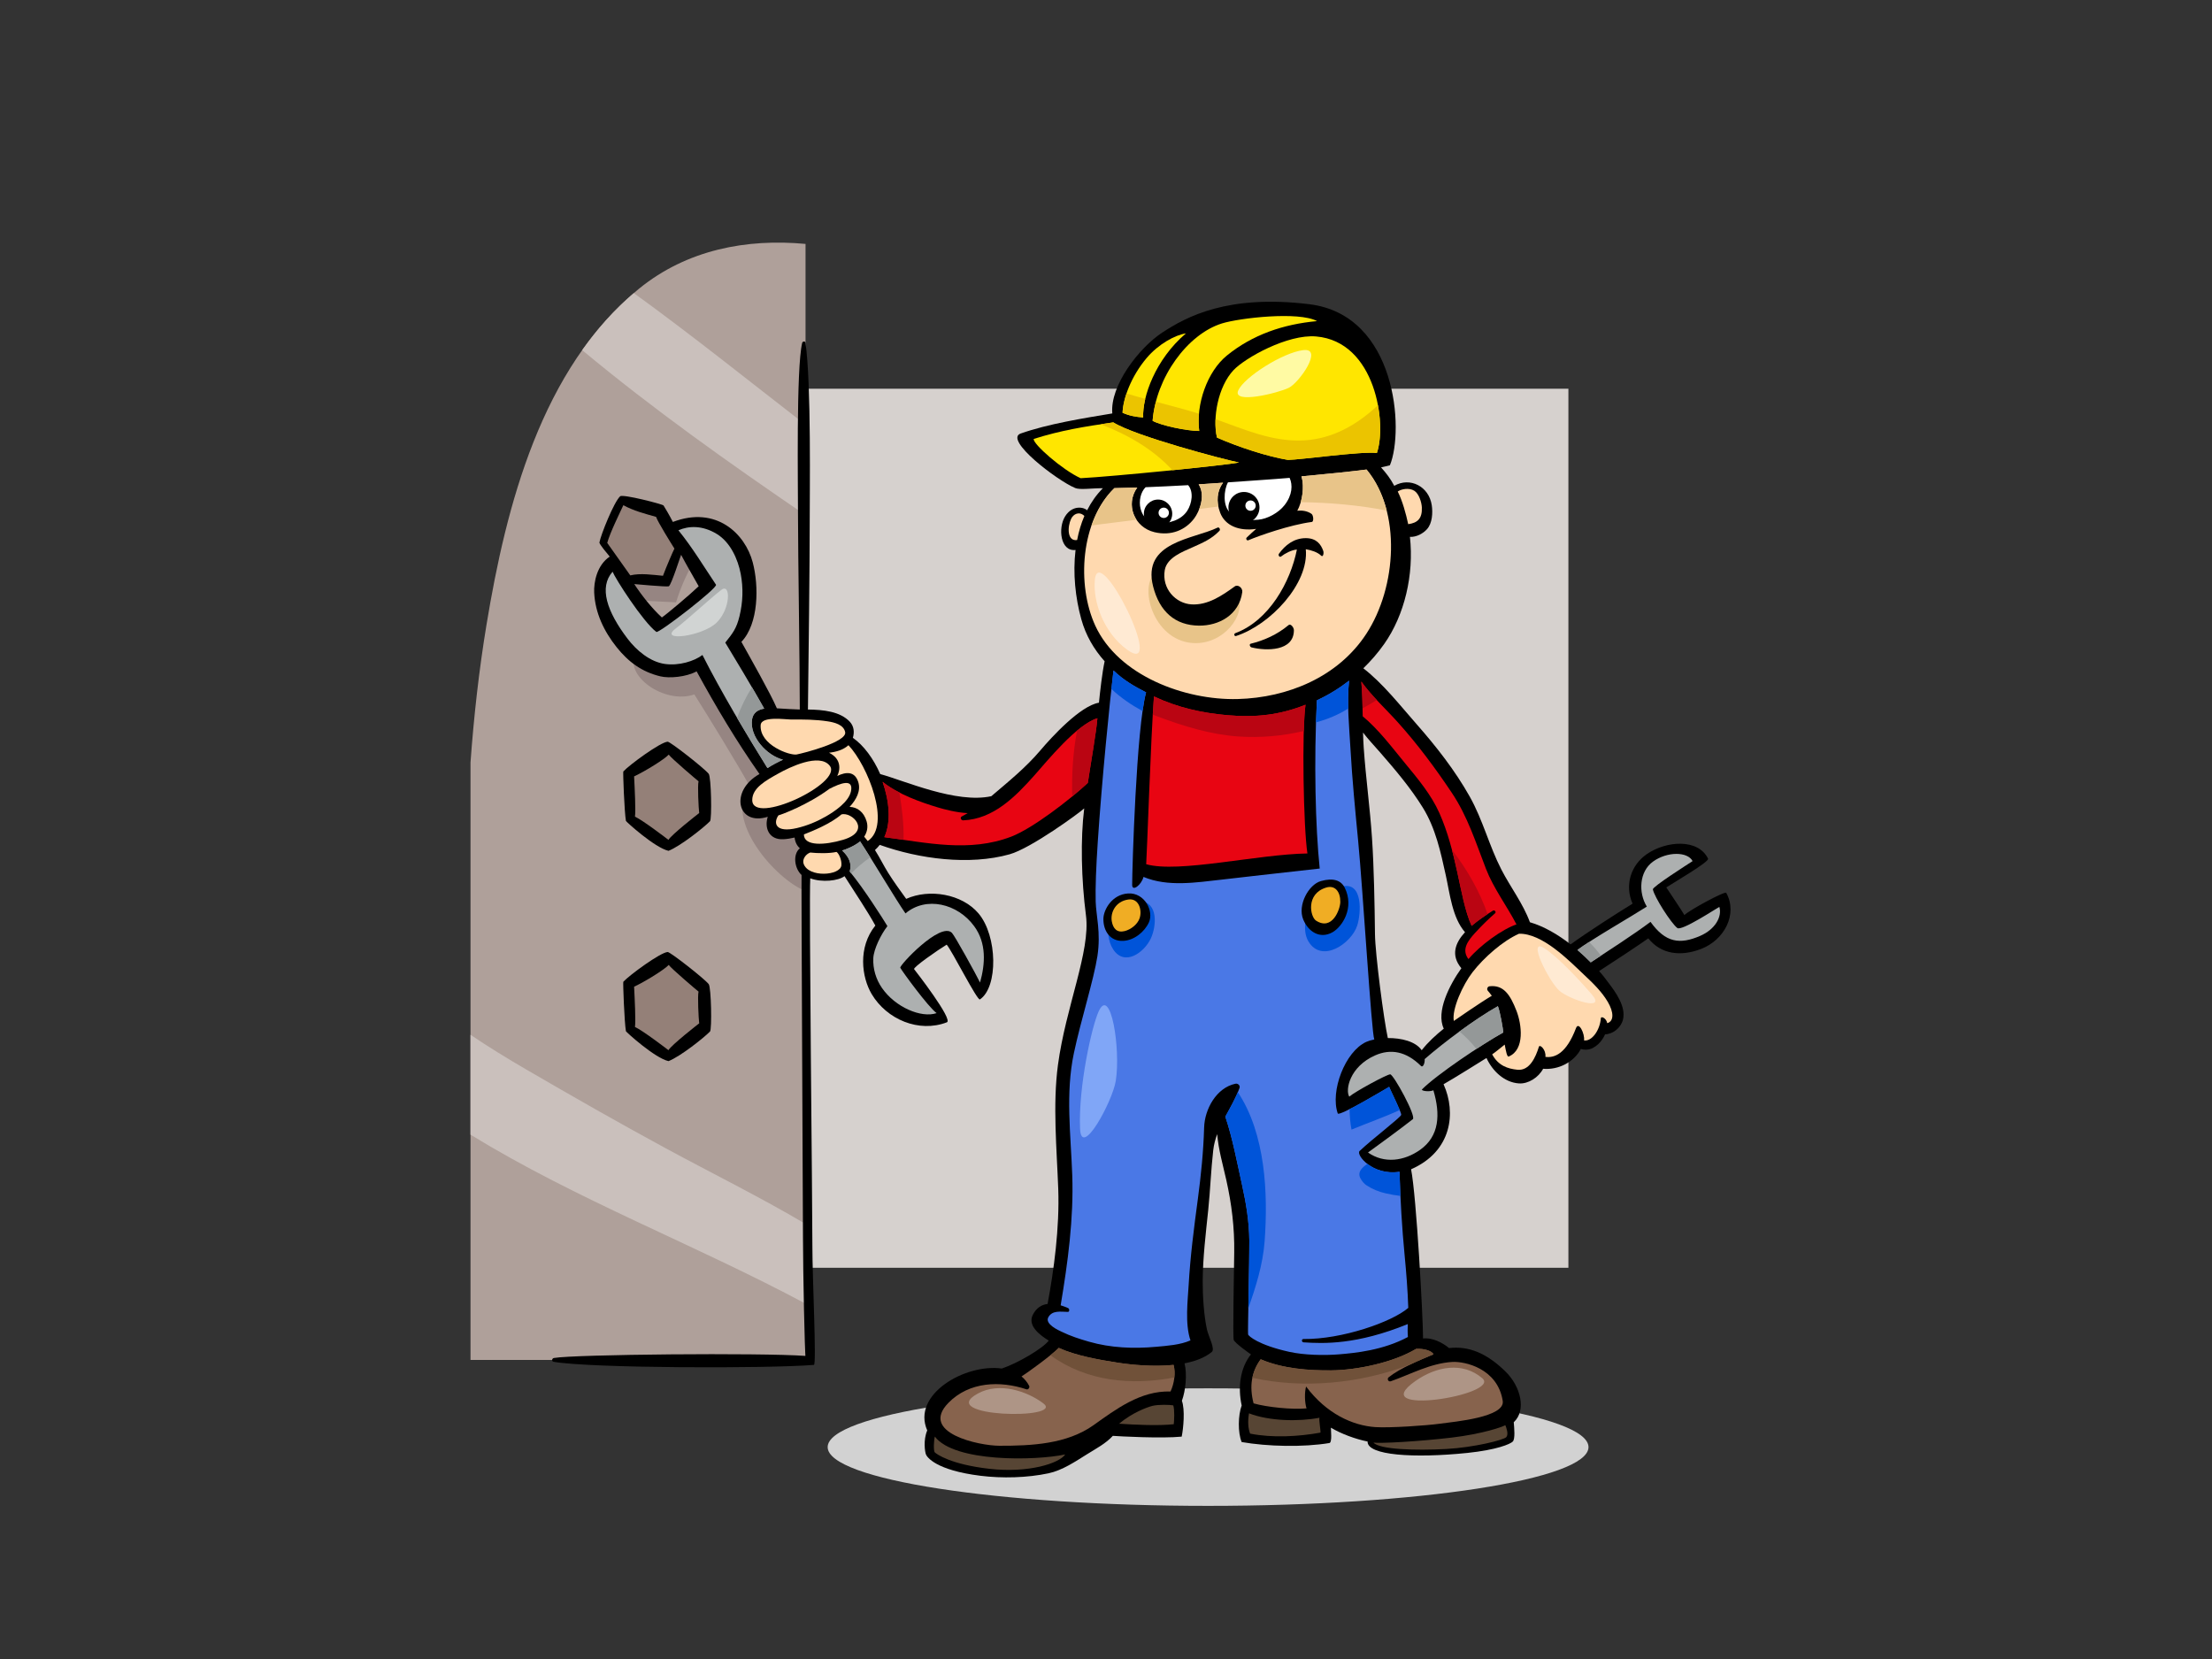 <?xml version="1.0" encoding="utf-8"?>
<!-- Generator: Adobe Illustrator 17.0.0, SVG Export Plug-In . SVG Version: 6.00 Build 0)  -->
<!DOCTYPE svg PUBLIC "-//W3C//DTD SVG 1.1//EN" "http://www.w3.org/Graphics/SVG/1.1/DTD/svg11.dtd">
<svg version="1.1" id="Layer_1" xmlns="http://www.w3.org/2000/svg" xmlns:xlink="http://www.w3.org/1999/xlink" x="0px" y="0px"
	 width="800px" height="600px" viewBox="0 0 800 600" enable-background="new 0 0 800 600" xml:space="preserve">
<rect x="0" y="0" width="800" height="600" fill="#333333" stroke="none"/>
<g>
	<rect x="225.7" y="140.589" fill="#D6D1CE" width="341.533" height="317.917"/>
	<path fill="#AFA09A" d="M231.171,104.36c-35.343,28.703-48.116,78.556-55.205,121.488c-2.733,16.533-4.587,33.204-5.802,49.917
		v216.069h121.17V88.215C269.986,86.223,248.461,90.32,231.171,104.36z"/>
	<path fill="#968582" d="M252.083,201.003c-5.812-6.221-14.231-7.745-20.332,1.115c-3.706,5.386-5.515,9.343-4.673,14.776
		c5.373,0.372,12.032,0.695,17.412,0.945C246.502,211.488,248.721,206.764,252.083,201.003z"/>
	<path fill="#968582" d="M285.751,270.935c-5.203-5.507-9.332-11.86-13.053-18.439c-2.697-4.761-6.474-10.07-7.535-15.553
		c-0.908-4.696,0.19-8.871,0.587-13.558c0.257-3.023,0.372-5.924,0.273-8.778c-6.131,15.123-22.451,29.695-35.942,21.075
		c-5.087,8.461,10.245,19.248,21.032,15.463c4.353,6.813,15.783,25.473,19.872,32.931c-9.466,12.485,9.65,34.062,20.348,38.177
		v-50.219C289.606,272.873,287.488,272.768,285.751,270.935z"/>
	<path fill="#CAC0BC" d="M229.229,106.001c-7.119,6.084-13.296,13.041-18.67,20.635c25.727,21.409,53.083,40.79,80.774,59.673
		v-32.685C270.703,137.649,250.358,121.294,229.229,106.001z"/>
	<path fill="#CAC0BC" d="M291.334,471.483v-28.821c-16.546-9.806-33.967-18.368-50.57-27.37
		c-16.991-9.208-33.84-18.83-50.545-28.552c-6.8-3.961-13.534-8.081-20.056-12.495v36.123
		C208.722,434.017,251.464,450.15,291.334,471.483z"/>
	<path fill="#D2D2D2" d="M574.503,523.364c0,11.74-61.597,21.253-137.583,21.253c-75.986,0-137.583-9.513-137.583-21.253
		c0-11.741,61.597-21.257,137.583-21.257C512.905,502.107,574.503,511.622,574.503,523.364z"/>
	<path d="M624.322,322.91c-0.416-0.752-13.249,6.193-15.144,8.032c-0.842-1.519-4.777-7.32-6.54-9.998
		c2.738-1.769,15.633-9.299,15.102-10.395c-3.562-7.354-15.119-6.491-22.136-1.651c-5.817,4.012-8.1,11.255-5.167,17.926
		c-5.811,3.566-16.185,10.22-22.41,14.721c-4.619-3.593-9.668-6.539-14.712-8.008c-2.476-6.751-7.062-12.716-10.329-19.061
		c-4.4-8.544-6.681-17.929-11.447-26.399c-5.312-9.443-12.076-18.074-19.218-26.186c-5.856-6.652-12.1-14.654-19.253-20.198
		c2.725-2.646,5.266-5.559,7.543-8.789c7.362-10.441,10.815-25.069,9.311-38.74c2.273,0.116,4.668-1.128,6.158-2.769
		c1.955-2.155,2.135-5.971,1.737-8.665c-1.012-6.845-7.876-10.316-13.565-7.031c-1.427-2.669-2.762-4.398-4.772-6.663
		c0.58-0.102,2.834-0.673,3.199-0.763c5.222-12.668,2.496-54.357-29.137-58.251c-29.535-3.635-44.564,4.581-53.229,10.271
		c-8.358,5.494-18.93,19.144-18.033,29.227c-10.456,1.734-23.265,3.784-33.128,7.257c-6.192,2.18,13.074,16.973,19.726,19.726
		c1.722,0.713,5.919,0.045,10.003,0.063c-2.356,2.348-4.233,5.059-5.724,7.998c-0.786-0.984-5.135-2.289-7.941,2.177
		c-2.644,4.212-1.727,12.812,3.77,12.155c-1.014,8.447-0.05,17.351,2.072,25.018c1.628,5.89,4.593,10.944,8.449,15.241
		c-0.892,4.13-1.628,10.752-2.057,14.981c-6.758,1.128-17.123,12.442-21.211,17.272c-5.282,6.244-11.681,11.399-17.718,16.544
		c-12.692,2.789-31.534-5.674-40.177-8.002c-2.41-5.527-5.96-10.376-9.894-13.112c0.6-2.014,0.427-4.188-1.123-5.83
		c-3.518-3.737-9.61-4.33-15.126-4.402c0.234-16.826,0.647-54.754,0.634-66.264c-0.01-11.484,0.619-51.575-1.518-66.391
		c-0.091-0.639-1.063-0.535-1.199,0.045c-2.2,9.175-1.495,51.95-1.505,63.504c-0.013,11.528,0.671,54.944,0.642,69.102
		c-0.998,0.006-6.238-0.292-8.288-0.436c-2.242-5.257-9.92-18.805-12.832-24.033c6.28-6.546,6.368-20.179,4.103-28.748
		c-2.73-10.322-13.162-20.577-28.889-14.62c-1.115-2.224-3.06-5.494-3.376-5.957c-0.315-0.465-14.739-4.195-15.695-3.318
		c-2.211,2.024-6.979,13.872-7.484,16.676c-0.109,0.607,2.923,4.16,3.723,5.131c-4.668,3.124-5.791,9.323-5.622,13.002
		c0.344,7.39,3.567,14.065,8.129,19.778c4.27,5.347,9.135,8.916,15.784,10.521c3.268,0.79,9.327,0.269,13.134-1.795
		c6.954,12.734,14.397,25.253,22.739,37.129c-10.947,6.111-8.042,18.95,2.99,15.466c-1.285,4.059,0.437,8.397,5.672,8.118
		c1.336-0.07,2.684-0.299,4.035-0.612c0.193,1.709,0.882,2.978,1.906,3.895c-2.662,2.135-1.937,7.343,0.609,9.645
		c-0.123,3.512,0.491,116.939,0.515,131.146c0.026,13.122,0.639,42.14,0.928,42.79c-16.192-1.183-83.725-0.557-91.014,0.752
		c-0.73,0.129-0.928,1.229-0.093,1.376c13.407,2.346,77.39,2.488,94.144,1.121c0.985-0.08-0.583-31.802-0.561-42.869
		c0.028-14.179-1.261-124.988-0.774-133.105c4.236,1.576,10.157,0.92,12.393-0.788c4.126,6.491,8.271,12.605,11.15,17.864
		c-6.383,7.887-4.967,18.675-1.31,24.812c5.464,9.149,17.06,14.075,27.175,10.184c2.401-0.928-11.335-18.593-11.839-19.219
		c-0.497-0.627,8.774-7.071,11.774-8.868c1.839,2.039,11.104,20.416,12.022,19.806c6.631-4.426,6.384-22.979-0.522-31.116
		c-5.976-7.046-17.768-9.007-26.143-5.253c-2.216-3.086-4.472-6.149-6.485-9.364c-1.674-2.669-3.092-5.604-4.81-8.291
		c0.632-0.586,1.222-1.201,1.727-1.874c14.26,5.106,32.41,7.505,46.985,3.407c7.717-2.169,25.164-14.92,26.968-16.596
		c-1.388,11.009-1.058,25.783,0.632,38.734c1.69,12.951-7.319,33.039-10.134,54.062c-1.924,14.353-0.423,30.461,0.107,44.81
		c0.515,14.059-1.6,29.557-3.854,41.618c-2.161,0.272-4.087,1.405-5.367,3.987c-1.882,3.792,2.322,7.151,5.788,9.268
		c-2.112,2.828-11.252,8.206-16.965,10.099c-13.264-1.834-32.71,9.378-26.983,22.388c-1.501,3.504-0.83,7.782-0.463,8.696
		c0.359,0.894,3.464,5.688,19.72,7.706c7.848,0.974,16.889,0.747,24.622-0.9c4.988-1.058,9.719-4.271,14-6.945
		c3.144-1.961,6.732-3.837,9.245-6.595c2.315,0.18,17.555,1.003,24.903,0.284c0.637-3.079,1.24-9.756,0.076-12.962
		c1.36-3.707,1.924-9.607,0.96-13.545c3.844-0.747,7.307-2.03,9.839-4.102c1.336-1.094-1.178-5.607-1.734-8.106
		c-1.108-4.973-1.571-12.334-1.544-17.415c0.042-8.616,1.113-17.264,1.997-25.823c0.746-7.192,0.991-14.427,1.81-21.612
		c0.237-2.068,0.754-3.995,1.436-5.841c0.444,5.573,2.072,11.133,3.279,16.538c1.956,8.733,3.014,17.353,2.878,26.304
		c-0.114,7.189-0.536,30.529-0.177,31.604c0.359,1.077,5.789,4.954,6.238,5.219c-3.932,4.884-4.8,11.985-3.36,18.479
		c-1.307,3.48-1.44,9.818-0.007,13.222c9.38,1.636,22.35,1.919,31.727,0.359c1.076-0.18,0.514-4.914,0.539-5.557
		c3.754,2.251,8.926,4.131,13.28,5.016c-0.197,5.022,16.834,6.097,36.01,4.126c10.598-1.088,15.571-3.189,16.493-4.122
		c0.921-0.934,0.536-4.841,0.357-6.99c4.662-4.301,2.509-12.904-2.902-18.248c-6.784-6.7-13.355-9.402-20.501-8.571
		c-2.411-2.033-6.253-3.887-9.403-3.467c0-7.529-2.39-51.455-4.327-61.192c14.827-6.501,16.338-20.551,11.771-30.689
		c-0.013-0.024-0.029-0.036-0.044-0.058c3.958-2.241,14.161-8.648,15.54-9.506c2.125,4.65,6.409,8.842,11.751,9.197
		c3.381,0.222,7.08-2.163,8.739-5.296c5.477,0.48,11.09-2.333,13.649-7.175c0.665,0.21,1.365,0.309,2.229,0.249
		c1.596-0.106,2.926-0.955,4.072-2.004c0.891-0.816,1.836-2.113,2.452-3.519c2.954-0.127,5.742-2.406,6.467-5.325
		c1.163-4.687-2.626-9.899-5.247-13.341c-1.142-1.505-1.976-2.668-3.373-4.225c4.275-2.722,15.032-9.847,17.783-11.829
		c4.626,5.781,11.68,6.668,19.083,3.835C623.607,339.984,628.576,330.647,624.322,322.91z M528.522,350.174
		c-4.345,6.114-9.255,15.732-6.363,21.85c-2.91,2.338-5.736,4.927-7.983,7.808c-2.216-3.225-7.432-4.442-12.252-4.404
		c-1.42-6.415-4.561-30.279-4.646-37.605c-0.123-10.578-0.364-24.166-1.077-34.742c-0.729-10.881-2.228-21.72-2.991-32.606
		c-0.127-1.825-0.2-3.674-0.253-5.534c1.896,2.48,4.082,4.773,6.135,7.128c5.573,6.401,11.049,12.834,15.524,20.07
		c4.581,7.414,6.425,16.034,8.277,24.437c1.441,6.545,2.363,15.371,6.951,20.566C526.335,340.949,524.567,345.453,528.522,350.174z
		 M246.339,200.655c1.937,3.71,4.381,7.823,6.352,11.367c-3.214,3.072-11.285,9.888-13.316,11.287
		c-3.598-3.283-7.299-7.971-9.987-12.071c-0.006-0.009,11.569,1.078,12.468,0.807C242.752,211.776,246.224,200.698,246.339,200.655z
		"/>
	<path d="M256.305,279.85c-1.682-2.076-13.924-11.64-14.824-11.602c-2.595,0.111-13.878,8.372-16.055,10.775
		c-0.154,0.167,0.377,14.634,0.947,17.866c0.045,0.265,10.411,9.703,15.404,10.824c4.353-1.713,12.825-8.48,15.004-10.705
		C257.507,296.263,257.232,280.995,256.305,279.85z"/>
	<path fill="#948078" d="M241.754,303.751c-0.097-0.084-9.302-7.141-12.108-8.392c0.305-2.283-0.081-9.947-0.315-14.561
		c4.062-1.904,11.03-6.218,12.523-7.886c0.84,1.287,10.606,9.549,10.788,9.66c-0.406,1.456,0.013,9.87,0.234,11.477
		C252.666,294.184,242.82,301.88,241.754,303.751z"/>
	<path d="M256.305,355.907c-1.682-2.074-13.924-11.64-14.824-11.6c-2.595,0.11-13.878,8.371-16.055,10.773
		c-0.154,0.167,0.377,14.636,0.947,17.867c0.045,0.264,10.411,9.702,15.404,10.823c4.353-1.713,12.825-8.479,15.004-10.706
		C257.507,372.32,257.232,357.053,256.305,355.907z"/>
	<path fill="#948078" d="M241.754,379.81c-0.097-0.084-9.302-7.141-12.108-8.394c0.305-2.282-0.081-9.947-0.315-14.561
		c4.062-1.903,11.03-6.218,12.523-7.883c0.84,1.285,10.606,9.546,10.788,9.657c-0.406,1.458,0.013,9.873,0.234,11.477
		C252.666,370.242,242.82,377.938,241.754,379.81z"/>
	<path fill="#FFD9AF" d="M511.54,177.513c1.64,1.055,2.606,4.137,2.691,5.984c0.179,4.121-1.607,5.62-4.935,6.079
		c-0.832-3.862-2.067-8.357-3.783-11.814C506.737,176.893,509.6,176.264,511.54,177.513z"/>
	<path fill="#FFD9AF" d="M313.829,304.177c-0.385-0.427-0.625-0.752-1.22-1.501c-0.021-0.027-0.055-0.034-0.08-0.051
		c1.038-1.588,1.501-3.487,0.91-5.517c-1.001-3.446-3.396-5.212-6.168-5.289c2.452-2.653,4.155-5.841,3.118-9.031
		c-1.277-3.907-4.392-3.685-7.582-2.154c1.011-1.979,1.737-6.096-2.985-8.396c2.52-0.284,5.113-0.986,7.037-2.72
		C313.829,276.879,322.479,298.428,313.829,304.177z"/>
	<path fill="#FFD9AF" d="M286.09,260.23c4.452-0.036,8.888-0.03,13.3,0.659c2.296,0.358,5.77,1.163,6.28,3.926
		c0.655,3.557-15.046,7.581-17.532,8.047c-2.489,0.467-13.509-3.41-13.033-10.629C275.327,258.846,284.267,260.244,286.09,260.23z"
		/>
	<path fill="#948078" d="M219.613,196.349c0.985-3.677,4.714-11.198,5.83-13.633c3.749,2.032,7.741,3.062,11.839,4.215
		c0.601,1.83,5.416,9.549,6.636,11.481c-0.439,0.752-3.141,7.085-4.143,9.826c-3.671-0.334-8.144-1.036-11.821-0.141
		C227.861,207.933,222.211,199.975,219.613,196.349z"/>
	<path fill="#ADB0B0" d="M254.051,236.884c-2.959,2.242-8.43,3.948-13.535,3.251c-5.422-0.743-10.331-4.907-13.519-9.094
		c-7.562-9.939-10.433-18.638-5.447-24.273c0.964,2.448,10.895,18.011,15.821,21.778c0.846,0.648,22.331-15.964,21.58-17.083
		c-4.221-6.286-8.574-13.5-13.594-19.679c3.672-1.622,8.644-1.875,13.896,1.336c4.901,2.998,7.627,9.122,8.636,14.421
		c0.981,5.126,0.793,10.277-0.444,15.331c-1.082,4.429-2.395,6.101-5.144,9.53c1.976,3.229,10.406,17.22,14.081,23.878
		c-2.249,0.389-4.03,1.449-4.41,3.958c-0.921,6.071,5.18,12.967,11.202,14.521c-1.956,0.883-3.859,1.912-5.616,3.024
		C270.287,266.121,260.596,249.888,254.051,236.884z"/>
	<path fill="#FFD9AF" d="M272.063,289.361c-0.013-4.419,4.966-7.097,9.408-9.591c3.918-2.202,14.928-7.617,18.639-2.802
		C304.949,283.246,272.085,298.762,272.063,289.361z"/>
	<path fill="#FFD9AF" d="M288.23,299.478c-7.788,1.827-8.636-1.805-6.699-4.593c1.152-0.286,10.541-3.754,18.441-9.593
		c4.005-2.065,8.795-3.866,7.788,0.911c-0.804,3.818-5.929,7.284-9.108,9.103C295.38,297.179,291.894,298.619,288.23,299.478z"/>
	<path fill="#FFD9AF" d="M304.287,294.559c3.771-1.127,11.215,6.03,0.619,9.169c-6.539,1.937-14.169,2.42-14.169-1.939
		C293.938,300.532,300.427,297.913,304.287,294.559z"/>
	<path fill="#FFD9AF" d="M290.616,312.327c-0.492-1.517,0.726-3.392,2.421-3.999c2.6,0.293,6.839,0.383,9.491-0.218
		c0.806,0.461,1.945,2.853,1.774,4.822C303.977,316.713,292.312,317.535,290.616,312.327z"/>
	<path fill="#ADB0B0" d="M327.476,330.346c7.388-6.261,18.829-3.667,24.896,4.687c4.426,6.092,3.982,13.476,2.077,20.313
		c-1.415-2.874-9.112-16.917-10.196-17.987c-4.157-4.103-19.081,11.841-18.654,12.646c0.678,1.284,10.128,14.233,13.144,16.403
		c-5.507,1.876-14.929-2.088-19.765-9.093c-2.184-3.159-3.312-6.929-3.139-10.748c0.154-3.294,2.748-8.584,5.105-11.621
		c-1.482-2.471-8.511-13.594-13.629-19.751c0.877-3.003-0.442-5.485-2.753-7.603c1.501-0.436,4.356-1.549,6.511-3.29
		C315.455,310.939,324.077,325.498,327.476,330.346z"/>
	<path fill="#E80512" d="M505.499,261.176c7.289,8.111,13.552,16.555,19.601,25.598c5.707,8.527,8.664,18.019,12.331,27.472
		c2.764,7.109,7.502,13.297,11.022,20.077c-5.146,1.738-13.056,7.456-17.37,12.545c-2.579-3.385-0.293-6.542,2.403-9.482
		c2.252-2.461,4.704-4.904,7.224-7.089c0.54-0.466-0.203-1.319-0.777-0.949c-2.26,1.44-5.151,3.314-7.692,5.5
		c-2.363-5.016-3.805-13.141-5.204-19.478c-1.618-7.338-3.416-14.475-6.477-21.357c-2.912-6.547-7.754-12.346-12.281-17.83
		c-4.67-5.658-9.65-12.349-15.435-17.125c-0.06-4.206-0.128-8.427-0.51-12.564C496.133,251.8,501.26,256.458,505.499,261.176z"/>
	<path fill="#FFE600" d="M497.966,163.835c-5.526-0.706-27.563,2.449-32.173,2.495c-7.187-1.181-17.609-4.527-25.654-8.062
		c-1.661-7.002,0.34-18.387,5.963-24.384c4.16-4.438,19.596-13.1,29.911-12.199C497.56,123.563,501.645,153.252,497.966,163.835z"/>
	<path fill="#FFFFFF" d="M464.573,182.692c-2.179,2.787-6.236,5.001-9.519,5.274c-3.716,0.311-7.32-0.093-10.208-2.637
		c-2.631-2.322-2.291-7.986-0.738-10.881c6.849-0.496,15.818-1.06,22.3-1.619C467.557,175.351,467.44,179.023,464.573,182.692z"/>
	<path fill="#FFE600" d="M476.333,116.133c-12.201,1.111-23.332,4.913-32.585,12.427c-7.164,5.813-11.269,17.742-10.035,27.305
		c-4.468-0.006-13.756-1.955-16.855-3.675c1.225-15.708,12.609-31.341,25.088-35.223
		C448.24,115.007,469.676,112.528,476.333,116.133z"/>
	<path fill="#FFE600" d="M414.657,129.529c4.267-5.076,10.37-8.403,14.252-8.958c-11.093,9.43-15.807,23.019-15.462,30.398
		c-2.551-0.155-5.074-0.613-7.461-1.692C406.17,144.145,409.064,136.18,414.657,129.529z"/>
	<path fill="#FFE600" d="M390.825,172.948c-6.527-2.929-17.432-12.502-16.957-14.201c9.904-3.133,18.332-4.468,28.772-5.984
		c7.796,4.932,40.001,13.446,45.459,14.509C443.006,168.298,402.181,172.374,390.825,172.948z"/>
	<path fill="#EBC400" d="M424.038,170.057c11.395-1.15,21.668-2.303,24.061-2.786c-5.458-1.063-37.663-9.578-45.459-14.509
		c-1.568,0.229-3.074,0.454-4.558,0.68C408.179,157.318,417.124,162.568,424.038,170.057z"/>
	<path fill="#EBC400" d="M471.627,159.27c-11.359,0.635-21.541-3.966-32.01-7.682c-0.109,2.424,0.06,4.726,0.523,6.68
		c8.045,3.535,18.467,6.88,25.654,8.062c4.61-0.046,26.646-3.201,32.173-2.495c1.365-3.931,1.657-10.497,0.385-17.293
		C490.895,153.573,482.034,158.69,471.627,159.27z"/>
	<path fill="#EBC400" d="M433.633,149.62c-5.159-1.588-10.375-2.938-15.578-4.316c-0.593,2.272-1.019,4.574-1.198,6.885
		c3.099,1.72,12.387,3.669,16.855,3.675C433.455,153.861,433.442,151.753,433.633,149.62z"/>
	<path fill="#EBC400" d="M414.202,144.262c-2.272-0.62-4.535-1.267-6.782-1.961c-0.878,2.586-1.363,4.994-1.435,6.976
		c2.387,1.079,4.91,1.537,7.461,1.692C413.357,149.081,413.606,146.787,414.202,144.262z"/>
	<path fill="#FFFFFF" d="M429.369,184.756c-2.171,3.327-6.597,4.649-10.575,4.481c-7.177-0.304-8.118-9.413-4.473-13.032
		c4.356-0.18,10.515-0.45,15.389-0.738C431.775,177.875,431.085,182.116,429.369,184.756z"/>
	<path fill="#FFD9AF" d="M389.556,195.309c-3.658,0.577-3.545-4.814-2.166-7.682c0.798-1.666,2.865-2.866,4.79-1.025
		C390.996,189.356,390.136,192.286,389.556,195.309z"/>
	<path fill="#FFD9AF" d="M396.12,226.281c-6.769-14.72-5.333-37.882,6.901-49.739c2.528-0.037,5.317-0.112,8.279-0.22
		c-4.41,6.14-1.066,14.408,6.227,16.15c6.106,1.458,11.268-0.836,14.364-4.966c1.88-2.506,4.241-8.255,1.615-12.336
		c2.912-0.185,5.862-0.385,8.821-0.594c-2.177,2.94-2.582,6.778-1.033,10.866c1.745,4.61,6.768,6.765,13.014,5.832
		c-1.124,0.96-2.233,2.008-3.432,3.156c-0.398,0.383,0.044,1.195,0.587,0.964c3.843-1.633,15.061-5.591,22.974-6.625
		c0.775-0.101,0.614-2.44-0.14-2.95c-1.529-1.035-3.295-1.277-5.112-1.114c1.722-3.108,2.681-8.531,1.505-12.421
		c9.572-0.873,17.919-1.746,23.541-2.471c12.659,15.175,10.937,42.534-0.073,59.395c-10.216,15.651-28.445,23.137-46.532,23.609
		C428.516,253.32,404.44,244.361,396.12,226.281z"/>
	<path fill="#E8C489" d="M470.415,181.613c10.433,0.144,20.894,1.055,31.103,3.042c-1.412-5.555-3.804-10.662-7.288-14.841
		c-5.622,0.725-13.969,1.598-23.541,2.471C471.536,175.082,471.265,178.661,470.415,181.613z"/>
	<path fill="#E8C489" d="M433.727,184.094c2.304-0.336,4.615-0.631,6.925-0.905c-0.673-3.229-0.096-6.221,1.675-8.612
		c-2.959,0.209-5.91,0.409-8.821,0.594C435.257,177.891,434.789,181.345,433.727,184.094z"/>
	<path fill="#E8C489" d="M422.998,215.252c-2.137-2.483-3.684-5.614-4.329-8.794c-7.159,4.23-2.346,23.486,10.932,25.882
		c11.095,2,20.153-8.066,18.563-15.406C440.519,223.526,430.537,224.019,422.998,215.252z"/>
	<path fill="#E8C489" d="M411.027,187.95c-2.213-3.364-2.413-7.888,0.273-11.628c-2.962,0.108-5.751,0.184-8.279,0.22
		c-3.744,3.629-6.465,8.324-8.262,13.506C400.181,189.281,405.615,188.721,411.027,187.95z"/>
	<path fill="#E80512" d="M472.847,308.668c-17.961,0.269-46.68,7.216-58.312,3.885c0.27-3.288,1.683-46.219,2.808-60.673
		c8.68,4.097,17.578,5.98,26.479,6.776c10.417,0.932,19.188-0.122,28.333-3.779C470.808,264.307,471.404,299.363,472.847,308.668z"
		/>
	<path fill="#E80512" d="M365.769,302.568c-15.18,5.831-30.593,2.186-45.94,0.201c2.567-5.607,1.737-13.194-0.621-20.002
		c5.476,4.431,13.753,7.378,19.999,9.253c2.189,0.656,6.621,1.857,10.774,2.063c-0.705,0.414-1.425,0.82-2.159,1.207
		c-0.734,0.387-0.198,1.431,0.502,1.403c10.984-0.445,18.956-8.603,25.836-16.336c4.576-5.14,15.217-18.335,22.726-20.587
		c-0.375,4.88-2.454,16.601-3.466,23.378C386.938,289.238,373.401,299.636,365.769,302.568z"/>
	<path fill="#BA0512" d="M538.006,330.593c-2.943-8.393-7.455-16.196-12.893-23.268c0.704,2.653,1.328,5.336,1.924,8.047
		c1.399,6.336,2.842,14.461,5.204,19.478C534.107,333.244,536.156,331.814,538.006,330.593z"/>
	<path fill="#BA0512" d="M497.932,253.173c-1.997-2.143-3.927-4.346-5.598-6.677c0.293,3.19,0.401,6.431,0.465,9.676
		C494.536,255.225,496.257,254.236,497.932,253.173z"/>
	<path fill="#BA0512" d="M418.877,259.208c9.192,3.442,19.157,6.491,29.009,7.154c8.048,0.54,15.992-0.18,23.649-1.986
		c0.118-4.052,0.323-7.406,0.621-9.498c-9.145,3.657-17.916,4.71-28.333,3.779c-8.901-0.796-17.799-2.679-26.479-6.776
		c-0.138,1.795-0.284,4.031-0.429,6.573C417.572,258.712,418.225,258.966,418.877,259.208z"/>
	<path fill="#BA0512" d="M326.774,303.742c0.151-5.68-0.533-11.42-1.511-17.139c-2.195-1.137-4.28-2.402-6.054-3.837
		c2.358,6.808,3.188,14.395,0.621,20.002C322.143,303.069,324.457,303.405,326.774,303.742z"/>
	<path fill="#BA0512" d="M389.512,264.261c-1.441,7.813-1.943,15.797-1.724,23.787c2.155-1.77,4.098-3.459,5.632-4.901
		c1.012-6.777,3.09-18.498,3.466-23.378C394.626,260.445,392.088,262.121,389.512,264.261z"/>
	<path fill="#574534" d="M357.825,531.216c-14.158-1.613-19.126-5.373-19.716-5.916c-0.588-0.544-0.357-4.659,0-5.736
		c6.995,9.307,36.209,8.785,47.143,6.455C383.102,529.244,371.988,532.828,357.825,531.216z"/>
	<path fill="#574534" d="M424.507,515.089c-5.603,0.625-14.341,0.178-19.776-0.185c4.719-3.94,9.912-5.902,12.07-6.452
		c2.155-0.55,6.431-0.401,7.528-0.18C424.868,509.885,424.66,513.789,424.507,515.089z"/>
	<path fill="#87634D" d="M423.332,503.254c-10.836-0.354-19.801,6.457-27.865,12.193c-9.639,6.854-22.47,7.461-34.064,7.431
		c-7.279-0.017-29.045-4.623-18.394-15.521c7.552-7.726,18.758-8.042,28.232-4.888c0.616,0.206,1.285-0.645,0.964-1.267
		c-0.707-1.359-1.646-2.479-2.757-3.387c1.768-1.094,10.685-7.505,13.47-10.329c6.131,2.805,14.491,4.275,21.05,5.305
		c5.416,0.852,13.27,1.583,20.482,0.847C425.224,496.625,424.688,500.39,423.332,503.254z"/>
	<path fill="#4A78E6" d="M451.831,448.663c-0.062-6.798-1.15-13.503-2.627-20.125c-1.809-8.139-3.386-16.729-6.041-24.681
		c1.823-3.387,3.799-6.708,5.127-10.388c0.325-0.896-0.604-1.706-1.454-1.529c-6.898,1.442-11.155,9.168-11.348,15.852
		c-0.252,8.666-1.124,17.303-2.28,25.922c-1.394,10.373-2.741,20.751-3.326,31.207c-0.288,5.165-1.389,13.841,0.666,19.848
		c-3.711,1.642-8.432,1.956-12.447,2.319c-8.092,0.738-16.418,0.407-24.259-1.85c-3.446-0.994-6.68-2.029-9.93-3.617
		c-0.903-0.44-6.191-2.731-4.756-5.247c1.433-2.513,4.303-1.974,7.042-1.908c0.658,0.015,0.661-1.13,0.071-1.391
		c-0.868-0.382-1.763-0.723-2.668-0.988c2.593-15.466,4.746-31.415,4.191-47.075c-0.523-14.764-2.494-29.506,0.587-44.113
		c2.491-11.793,7.208-26.606,8.514-35.11c1.306-8.505-0.497-14.775-0.627-19.711c-0.132-4.936,0.133-12.227,0.759-21.651
		c1.43-21.686,4.372-51.205,5.681-61.936c3.654,3.468,7.187,5.55,11.788,7.921c-3.529,12.73-5.032,63.937-5.032,69.605
		c0,2.629,3.377,0,4.1-2.873c8.818,3.697,19.091,1.999,28.185,0.992c5.806-0.644,21.024-2.44,35.546-4.017
		c-1.57-14.938-2.132-38.965-1.017-60.849c4.122-1.895,8.011-4.283,11.639-7.092c-0.856,8.156,0.067,16.861,0.512,24.798
		c0.613,10.977,1.695,21.927,2.744,32.867c1.796,18.741,4.859,69.879,5.859,72.082c-1.115,0.232-2.117,0.532-2.917,0.895
		c-7.655,3.486-13.087,17.844-10.3,25.861c0.458,1.311,18.286-9.457,18.597-9.61c0.335,1.002,4.529,9.254,4.35,10.144
		c-0.179,0.89-10.614,8.843-15.037,13.056c-1.415,1.351,4.632,9.003,14.43,7.52c0.27,9.913,0.92,20.566,1.844,30.135
		c0.582,6.055,1.111,12.58,1.329,19.083c-5.95,5.147-24.058,11.422-37.899,11.264c-0.794-0.007-0.726,1.155,0.034,1.204
		c7.24,0.478,19.188,0.926,37.683-6.606c-0.059,1.563-0.083,3.118,0.047,4.672c-9.043,4.831-19,5.771-24.817,6.265
		c-5.442,0.459-12.793,0.285-18.103-0.897c-11.293-2.51-14.699-5.736-14.879-6.274C451.212,482.102,451.896,455.786,451.831,448.663
		z"/>
	<path fill="#0054D9" d="M413.217,257.164c0.392-2.774,0.816-5.096,1.276-6.751c-4.602-2.371-8.134-4.453-11.788-7.921
		c-0.218,1.757-0.475,4.022-0.762,6.666C405.316,252.343,409.124,254.93,413.217,257.164z"/>
	<path fill="#0054D9" d="M487.604,256.249c-0.086-3.388-0.036-6.773,0.309-10.069c-3.628,2.809-7.517,5.196-11.639,7.092
		c-0.135,2.635-0.244,5.302-0.331,7.98C480.097,260.158,484.02,258.497,487.604,256.249z"/>
	<path fill="#0054D9" d="M488.79,408.539c5.798-2.4,11.728-4.476,17.44-7.062c-1.102-2.726-3.57-7.646-3.822-8.404
		c-0.216,0.106-8.911,5.349-14.338,8.089C488.142,403.648,488.321,406.087,488.79,408.539z"/>
	<path fill="#0054D9" d="M492.097,426.297c0.559,0.955,1.238,1.822,2.184,2.437c2.13,1.388,4.475,2.317,6.956,2.879
		c1.687,0.382,3.458,0.707,5.244,0.907c-0.136-2.941-0.25-5.867-0.328-8.727c-5.039,0.76-9.077-0.894-11.626-2.864
		C492.656,422.21,490.71,423.932,492.097,426.297z"/>
	<path fill="#0054D9" d="M449.204,428.538c1.477,6.622,2.566,13.326,2.627,20.125c0.042,4.394-0.206,16.086-0.354,24.531
		c2.725-7.893,5.264-15.832,5.89-24.264c1.284-17.263,0.325-38.917-9.699-53.943c-1.284,3.082-2.939,5.958-4.506,8.87
		C445.817,411.809,447.395,420.399,449.204,428.538z"/>
	<path fill="#0054D9" d="M485.109,320.706c-5.274,1.505-9.748,6.102-11.815,11.105c-0.234,0.559-0.648,0.901-1.116,1.066
		c-0.4,2.73-0.247,5.454,1.028,7.588c4.828,8.095,15.539,0.788,17.653-5.725C492.281,330.351,493.043,318.44,485.109,320.706z"/>
	<path fill="#0054D9" d="M416.219,339.388c2.01-4.305,2.849-13.226-4.086-13.468c-4.691-0.163-9.096,2.666-11.067,6.893
		c-0.624,3.601-0.369,7.65,1.534,10.543C406.747,349.664,413.84,344.484,416.219,339.388z"/>
	<path fill="#574534" d="M477.567,518.126c-7.889,1.432-17.388,1.971-25.454,0.357c-0.717-1.972-0.895-4.302-0.396-7.334
		c7.387,2.853,18.09,3.024,25.493,1.599C476.944,513.552,477.681,517.283,477.567,518.126z"/>
	<path fill="#574534" d="M523.095,524.041c-11.325,0.618-24.196,0.18-26.364-2.309c2.278,0.366,16.463-0.392,28.338-1.812
		c10.908-1.308,18.103-3.767,19.357-4.484c0.359,0.897,1.255,3.226,0.359,4.302C543.887,520.813,532.953,523.503,523.095,524.041z"
		/>
	<path fill="#87634D" d="M512.16,487.839c2.87-0.179,5.734,0.718,6.274,1.973c-4.553,1.926-11.953,4.901-16.192,8.29
		c-0.726,0.583-0.133,1.77,0.775,1.447c7.32-2.588,14.359-6.526,22.245-6.982c4.421-0.258,16.338,2.251,18.223,14.075
		c0.942,5.928-17.342,7.52-22.716,8.258c-5.058,0.694-18.199,1.569-23.296,1.238c-8.209-0.537-17.753-4.823-25.104-14.681
		c-0.596,2.09-0.538,5.736,0.158,7.903c-5.115,0.513-14.328-0.43-19.154-1.81c-1.617-6.274-0.723-11.472,2.58-15.945
		c7.925,3.416,17.539,4.094,25.628,4.005C490.708,495.507,503.705,492.866,512.16,487.839z"/>
	<path fill="#705139" d="M424.712,498.18c0.167-1.57,0.099-3.14-0.262-4.54c-7.211,0.735-15.066,0.005-20.482-0.847
		c-6.56-1.03-14.92-2.5-21.05-5.305c-0.695,0.704-1.773,1.633-3.026,2.646C392.913,499.606,409.079,501.15,424.712,498.18z"/>
	<path fill="#705139" d="M510.176,493.43c2.964-1.418,5.97-2.651,8.258-3.619c-0.539-1.254-3.404-2.151-6.274-1.973
		c-8.454,5.027-21.452,7.668-30.58,7.771c-8.089,0.089-17.703-0.589-25.628-4.005c-1.522,2.063-2.507,4.289-2.998,6.692
		C471.235,502.366,491.954,500.449,510.176,493.43z"/>
	<path fill="#ADB0B0" d="M514.317,393.968c-0.528,0.531,2.433,1.041,4.091,0.356c2.577,8.717,2.181,16.581-4.803,21.526
		c-5.781,4.091-12.984,5.069-18.852,0.975c5.512-4.003,11.001-8.007,16.202-12.047c1.362-1.056-6.979-16.228-8.167-16.231
		c-1.189-0.003-12.802,6.292-14.806,8.079c-1.501-2.391,0.098-10.838,9.348-14.93c5.586-2.471,11.205-1.511,16.567,3.804
		c0.801,0.796,1.487-1.226,1.349-2.459c6.717-5.884,18.101-14.423,26.474-19.143c0.759,1.674,1.992,8.718,1.943,9.524
		C535.925,377.69,519.558,388.69,514.317,393.968z"/>
	<path fill="#FFD9AF" d="M581.457,362.309c2.221,3.749,2.312,7.026-0.179,7.738c-0.32-1.805-2.239-2.686-2.309-1.778
		c-0.346,4.392-3.292,8.449-6.084,8.01c0.332-2.402-1.921-7.031-2.9-4.452c-3.487,9.187-7.647,10.848-11.07,10.407
		c0.309-2.582-2.034-4.702-2.356-3.649c-1.158,3.735-3.349,8.759-7.772,8.302c-3.505-0.36-6.902-1.459-9.122-5.568
		c1.107-0.73,3.505-2.715,4.53-3.533c0.445,2.312,0.834,4.58,1.466,4.315c5.903-2.484,4.672-11.681,2.803-16.499
		c-2.312-5.959-4.728-9.476-9.756-8.904c-0.734,0.085-1.102,1.055-0.622,1.607c0.517,0.587,0.991,1.201,1.443,1.83
		c-4.135,2.437-13.412,8.861-13.74,9.106c-0.77-4.236,3.232-13.053,6.759-17.608c4.169-5.389,11.026-11.384,16.826-13.941
		c8.428-0.2,18.015,9.645,23.379,14.711C576.001,355.467,579.181,358.461,581.457,362.309z"/>
	<path fill="#ADB0B0" d="M614.896,338.472c-7.354,3.186-12.542,2.492-17.966-5.069c-5.512,4.179-16.096,11.022-21.622,14.654
		c-1.513-1.535-3.125-3.046-4.808-4.486c4.553-3.503,19.957-12.379,25.098-15.688c-3.115-5.063-2.766-12.66,2.221-16.267
		c5.169-3.74,12.541-3.646,14.335-0.19c-1.925,1.277-14.543,9.268-14.365,10.231c0.483,2.701,6.573,12.224,8.836,13.969
		c1.557,1.206,13.971-6.993,15.206-7.647C622.898,331.625,620.229,336.161,614.896,338.472z"/>
	<path fill="#949898" d="M271.973,260.237c0.38-2.509,2.161-3.569,4.41-3.958c-1.128-2.045-2.712-4.785-4.41-7.691
		c-2.194,3.39-3.981,7.115-5.406,11.021c3.815,6.518,7.658,12.828,10.992,18.174c1.756-1.112,3.659-2.141,5.616-3.024
		C277.153,273.205,271.052,266.309,271.973,260.237z"/>
	<path fill="#949898" d="M307.314,315.196c0.177,0.21,0.357,0.439,0.536,0.658c2.104-2.125,4.421-4.072,6.888-5.795
		c-1.371-2.198-2.64-4.2-3.666-5.756c-2.155,1.741-5.01,2.854-6.511,3.29C306.873,309.711,308.192,312.193,307.314,315.196z"/>
	<path fill="#949898" d="M533.959,379.356c3.698-2.407,7.167-4.535,9.705-5.935c0.049-0.806-1.185-7.85-1.943-9.524
		c-4.195,2.367-9.148,5.691-13.888,9.159C530.139,374.99,532.194,377.094,533.959,379.356z"/>
	<path fill="#949898" d="M574.764,340.658c-1.779,1.144-3.284,2.158-4.265,2.913c1.683,1.44,3.295,2.952,4.808,4.486
		c1.074-0.706,2.338-1.533,3.718-2.436C577.702,343.888,576.281,342.237,574.764,340.658z"/>
	<path d="M486.348,321.07c-1.321-2.678-4.124-3.679-8.607-2.424c-4.481,1.254-8.54,8.739-6.41,13.895
		c1.83,4.444,6.036,7.15,10.549,4.645C485.44,335.205,489.93,328.325,486.348,321.07z"/>
	<path fill="#F0AD24" d="M475.967,332.961c-2.12-1.363-3.784-9.656,3.601-11.947c3.412-1.058,5.232,1.683,5.17,5.229
		C484.691,328.825,481.864,336.749,475.967,332.961z"/>
	<path d="M408.015,323.126c-5.918,0.357-8.886,5.945-8.955,9.078c-0.098,4.461,2.463,8.345,7.229,8.071
		c3.904-0.224,7.624-3.207,9.218-6.66C417.405,329.503,413.929,322.77,408.015,323.126z"/>
	<path fill="#F0AD24" d="M412.14,332.132c-0.765,2.211-3.146,4.04-5.373,4.606c-2.746,0.699-4.212-0.869-4.68-3.562
		c-0.528-3.06,1.266-7.183,6.004-7.859C411.921,324.772,413.148,329.214,412.14,332.132z"/>
	<path d="M446.563,212.082c-4.73,3.437-9.824,6.849-15.648,6.503c-5.695-0.339-10.792-5.655-9.668-12.378
		c0.775-4.612,6.67-6.74,9.98-8.233c3.64-1.644,6.875-2.939,9.8-5.99c0.453-0.474-0.078-1.457-0.661-1.174
		c-8.638,4.214-27.444,5.063-23.33,21.261c2.332,9.182,8.032,14.11,16.585,14.196c7.164,0.068,14.531-3.821,15.662-12.138
		C449.485,212.637,447.725,211.238,446.563,212.082z"/>
	<path d="M478.562,199.213c-0.801-2.293-2.408-4.587-6.305-4.587c-4.286,0-7.463,2.535-9.705,5.635
		c-0.387,0.533,0.195,1.467,0.808,0.975c1.36-1.093,3.853-2.368,5.684-2.483c-2.355,11.762-10.076,25.685-22.277,30.244
		c-0.627,0.235-0.382,1.231,0.275,1.02c12.329-3.987,26.416-18.913,25.216-31.377c1.956,0.322,4.239,1.032,5.57,2.332
		C478.495,201.625,478.867,200.082,478.562,199.213z"/>
	<path d="M466.063,226.047c-4.246,3.555-9.06,5.62-13.706,6.757c-0.676,0.165-0.293,1.189,0.275,1.331
		c5.341,1.327,15.319,1.462,15.324-6.207C467.958,226.878,466.759,225.465,466.063,226.047z"/>
	<circle cx="418.823" cy="185.801" r="5.128"/>
	<circle cx="449.893" cy="183.543" r="5.616"/>
	<circle fill="#FFFFFF" cx="420.882" cy="185.46" r="1.872"/>
	<circle fill="#FFFFFF" cx="452.275" cy="182.866" r="1.871"/>
	<path fill="#FFFAA3" d="M447.837,141.179c2.171-4.776,15.961-13.612,23.473-14.552c7.509-0.939-1.41,11.736-5.167,13.615
		C462.388,142.118,445.489,146.343,447.837,141.179z"/>
	<path fill="#FFEAD3" d="M395.969,209.725c-0.76,8.107,3.38,19.281,11.74,25.29C422.164,245.404,397.323,195.272,395.969,209.725z"
		/>
	<path fill="#FFEAD3" d="M558.56,342.958c5.167,3.322,13.209,12.099,17.164,16.712c5.419,6.322-8.129,1.805-11.746-1.356
		C560.258,355.059,551.995,338.742,558.56,342.958z"/>
	<path fill="#AE9586" d="M353.622,504.001c7.83-4.295,17.874-0.834,23.691,3.529C385.375,513.578,337.994,512.569,353.622,504.001z"
		/>
	<path fill="#AE9586" d="M511.9,499.465c7.582-5.328,17.138-7.057,24.194-1.007C543.151,504.506,493.248,512.571,511.9,499.465z"/>
	<path fill="#80A6F7" d="M397.38,365.706c-2.455,5.26-7.382,27.074-6.769,42.457c0.445,11.136,11.766-9.911,12.921-17.229
		C405.379,379.242,401.687,356.476,397.38,365.706z"/>
	<path fill="#D1D4D3" d="M244.471,227.229c3.851-2.885,13.079-11.39,16.455-13.923c3.376-2.532,3.376,6.751-1.687,11.814
		C254.174,230.184,237.718,232.292,244.471,227.229z"/>
</g>
</svg>
